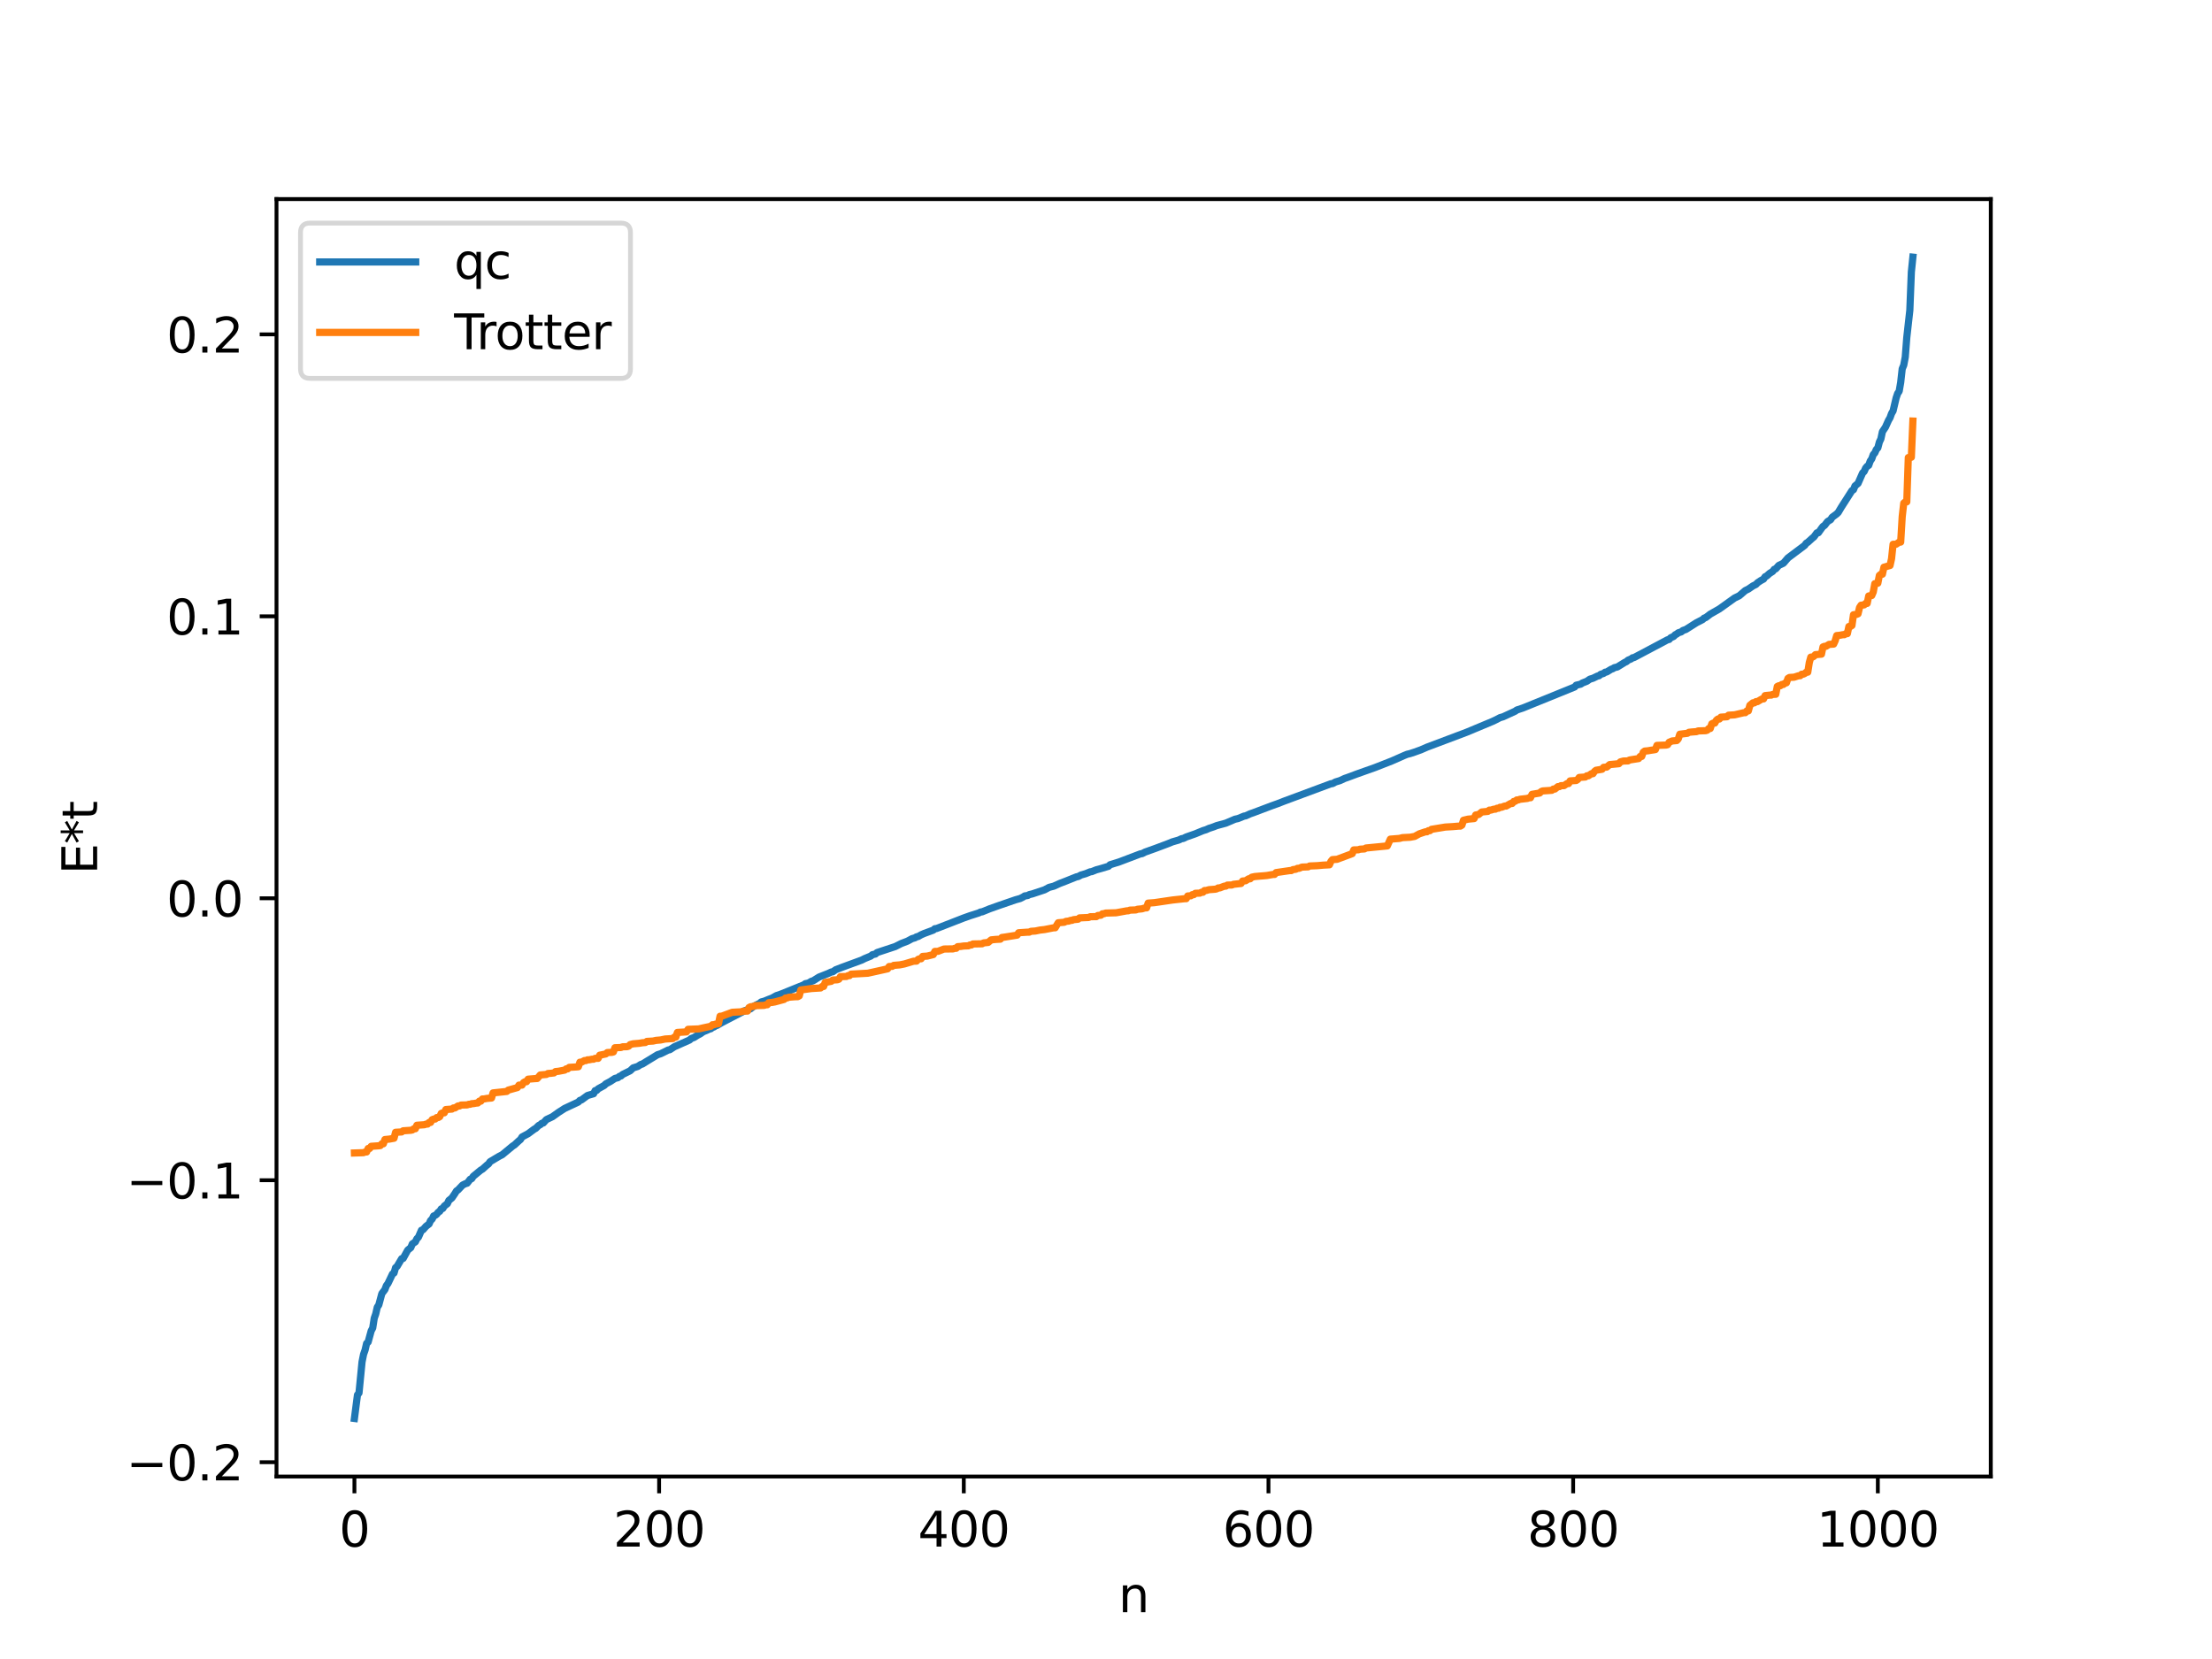 <?xml version="1.0" encoding="utf-8" standalone="no"?>
<!DOCTYPE svg PUBLIC "-//W3C//DTD SVG 1.1//EN"
  "http://www.w3.org/Graphics/SVG/1.1/DTD/svg11.dtd">
<svg xmlns:xlink="http://www.w3.org/1999/xlink" width="460.8pt" height="345.6pt" viewBox="0 0 460.8 345.6" xmlns="http://www.w3.org/2000/svg" version="1.1">
 <defs>
  <style type="text/css">*{stroke-linejoin: round; stroke-linecap: butt}</style>
 </defs>
 <g id="figure_1">
  <g id="patch_1">
   <path d="M 0 345.6 
L 460.8 345.6 
L 460.8 0 
L 0 0 
z
" style="fill: #ffffff"/>
  </g>
  <g id="axes_1">
   <g id="patch_2">
    <path d="M 57.6 307.584 
L 414.72 307.584 
L 414.72 41.472 
L 57.6 41.472 
z
" style="fill: #ffffff"/>
   </g>
   <g id="matplotlib.axis_1">
    <g id="xtick_1">
     <g id="line2d_1">
      <defs>
       <path id="mbe78f2cde8" d="M 0 0 
L 0 3.5 
" style="stroke: #000000; stroke-width: 0.8"/>
      </defs>
      <g>
       <use xlink:href="#mbe78f2cde8" x="73.833" y="307.584" style="stroke: #000000; stroke-width: 0.8"/>
      </g>
     </g>
     <g id="text_1">
      <!-- 0 -->
      <g transform="translate(70.651 322.182) scale(0.1 -0.1)">
       <defs>
        <path id="DejaVuSans-30" d="M 2034 4250 
Q 1547 4250 1301 3770 
Q 1056 3291 1056 2328 
Q 1056 1369 1301 889 
Q 1547 409 2034 409 
Q 2525 409 2770 889 
Q 3016 1369 3016 2328 
Q 3016 3291 2770 3770 
Q 2525 4250 2034 4250 
z
M 2034 4750 
Q 2819 4750 3233 4129 
Q 3647 3509 3647 2328 
Q 3647 1150 3233 529 
Q 2819 -91 2034 -91 
Q 1250 -91 836 529 
Q 422 1150 422 2328 
Q 422 3509 836 4129 
Q 1250 4750 2034 4750 
z
" transform="scale(0.016)"/>
       </defs>
       <use xlink:href="#DejaVuSans-30"/>
      </g>
     </g>
    </g>
    <g id="xtick_2">
     <g id="line2d_2">
      <g>
       <use xlink:href="#mbe78f2cde8" x="137.304" y="307.584" style="stroke: #000000; stroke-width: 0.8"/>
      </g>
     </g>
     <g id="text_2">
      <!-- 200 -->
      <g transform="translate(127.76 322.182) scale(0.1 -0.1)">
       <defs>
        <path id="DejaVuSans-32" d="M 1228 531 
L 3431 531 
L 3431 0 
L 469 0 
L 469 531 
Q 828 903 1448 1529 
Q 2069 2156 2228 2338 
Q 2531 2678 2651 2914 
Q 2772 3150 2772 3378 
Q 2772 3750 2511 3984 
Q 2250 4219 1831 4219 
Q 1534 4219 1204 4116 
Q 875 4013 500 3803 
L 500 4441 
Q 881 4594 1212 4672 
Q 1544 4750 1819 4750 
Q 2544 4750 2975 4387 
Q 3406 4025 3406 3419 
Q 3406 3131 3298 2873 
Q 3191 2616 2906 2266 
Q 2828 2175 2409 1742 
Q 1991 1309 1228 531 
z
" transform="scale(0.016)"/>
       </defs>
       <use xlink:href="#DejaVuSans-32"/>
       <use xlink:href="#DejaVuSans-30" x="63.623"/>
       <use xlink:href="#DejaVuSans-30" x="127.246"/>
      </g>
     </g>
    </g>
    <g id="xtick_3">
     <g id="line2d_3">
      <g>
       <use xlink:href="#mbe78f2cde8" x="200.775" y="307.584" style="stroke: #000000; stroke-width: 0.8"/>
      </g>
     </g>
     <g id="text_3">
      <!-- 400 -->
      <g transform="translate(191.231 322.182) scale(0.1 -0.1)">
       <defs>
        <path id="DejaVuSans-34" d="M 2419 4116 
L 825 1625 
L 2419 1625 
L 2419 4116 
z
M 2253 4666 
L 3047 4666 
L 3047 1625 
L 3713 1625 
L 3713 1100 
L 3047 1100 
L 3047 0 
L 2419 0 
L 2419 1100 
L 313 1100 
L 313 1709 
L 2253 4666 
z
" transform="scale(0.016)"/>
       </defs>
       <use xlink:href="#DejaVuSans-34"/>
       <use xlink:href="#DejaVuSans-30" x="63.623"/>
       <use xlink:href="#DejaVuSans-30" x="127.246"/>
      </g>
     </g>
    </g>
    <g id="xtick_4">
     <g id="line2d_4">
      <g>
       <use xlink:href="#mbe78f2cde8" x="264.246" y="307.584" style="stroke: #000000; stroke-width: 0.8"/>
      </g>
     </g>
     <g id="text_4">
      <!-- 600 -->
      <g transform="translate(254.702 322.182) scale(0.1 -0.1)">
       <defs>
        <path id="DejaVuSans-36" d="M 2113 2584 
Q 1688 2584 1439 2293 
Q 1191 2003 1191 1497 
Q 1191 994 1439 701 
Q 1688 409 2113 409 
Q 2538 409 2786 701 
Q 3034 994 3034 1497 
Q 3034 2003 2786 2293 
Q 2538 2584 2113 2584 
z
M 3366 4563 
L 3366 3988 
Q 3128 4100 2886 4159 
Q 2644 4219 2406 4219 
Q 1781 4219 1451 3797 
Q 1122 3375 1075 2522 
Q 1259 2794 1537 2939 
Q 1816 3084 2150 3084 
Q 2853 3084 3261 2657 
Q 3669 2231 3669 1497 
Q 3669 778 3244 343 
Q 2819 -91 2113 -91 
Q 1303 -91 875 529 
Q 447 1150 447 2328 
Q 447 3434 972 4092 
Q 1497 4750 2381 4750 
Q 2619 4750 2861 4703 
Q 3103 4656 3366 4563 
z
" transform="scale(0.016)"/>
       </defs>
       <use xlink:href="#DejaVuSans-36"/>
       <use xlink:href="#DejaVuSans-30" x="63.623"/>
       <use xlink:href="#DejaVuSans-30" x="127.246"/>
      </g>
     </g>
    </g>
    <g id="xtick_5">
     <g id="line2d_5">
      <g>
       <use xlink:href="#mbe78f2cde8" x="327.717" y="307.584" style="stroke: #000000; stroke-width: 0.8"/>
      </g>
     </g>
     <g id="text_5">
      <!-- 800 -->
      <g transform="translate(318.173 322.182) scale(0.1 -0.1)">
       <defs>
        <path id="DejaVuSans-38" d="M 2034 2216 
Q 1584 2216 1326 1975 
Q 1069 1734 1069 1313 
Q 1069 891 1326 650 
Q 1584 409 2034 409 
Q 2484 409 2743 651 
Q 3003 894 3003 1313 
Q 3003 1734 2745 1975 
Q 2488 2216 2034 2216 
z
M 1403 2484 
Q 997 2584 770 2862 
Q 544 3141 544 3541 
Q 544 4100 942 4425 
Q 1341 4750 2034 4750 
Q 2731 4750 3128 4425 
Q 3525 4100 3525 3541 
Q 3525 3141 3298 2862 
Q 3072 2584 2669 2484 
Q 3125 2378 3379 2068 
Q 3634 1759 3634 1313 
Q 3634 634 3220 271 
Q 2806 -91 2034 -91 
Q 1263 -91 848 271 
Q 434 634 434 1313 
Q 434 1759 690 2068 
Q 947 2378 1403 2484 
z
M 1172 3481 
Q 1172 3119 1398 2916 
Q 1625 2713 2034 2713 
Q 2441 2713 2670 2916 
Q 2900 3119 2900 3481 
Q 2900 3844 2670 4047 
Q 2441 4250 2034 4250 
Q 1625 4250 1398 4047 
Q 1172 3844 1172 3481 
z
" transform="scale(0.016)"/>
       </defs>
       <use xlink:href="#DejaVuSans-38"/>
       <use xlink:href="#DejaVuSans-30" x="63.623"/>
       <use xlink:href="#DejaVuSans-30" x="127.246"/>
      </g>
     </g>
    </g>
    <g id="xtick_6">
     <g id="line2d_6">
      <g>
       <use xlink:href="#mbe78f2cde8" x="391.188" y="307.584" style="stroke: #000000; stroke-width: 0.8"/>
      </g>
     </g>
     <g id="text_6">
      <!-- 1000 -->
      <g transform="translate(378.463 322.182) scale(0.1 -0.1)">
       <defs>
        <path id="DejaVuSans-31" d="M 794 531 
L 1825 531 
L 1825 4091 
L 703 3866 
L 703 4441 
L 1819 4666 
L 2450 4666 
L 2450 531 
L 3481 531 
L 3481 0 
L 794 0 
L 794 531 
z
" transform="scale(0.016)"/>
       </defs>
       <use xlink:href="#DejaVuSans-31"/>
       <use xlink:href="#DejaVuSans-30" x="63.623"/>
       <use xlink:href="#DejaVuSans-30" x="127.246"/>
       <use xlink:href="#DejaVuSans-30" x="190.869"/>
      </g>
     </g>
    </g>
    <g id="text_7">
     <!-- n -->
     <g transform="translate(232.991 335.861) scale(0.1 -0.1)">
      <defs>
       <path id="DejaVuSans-6e" d="M 3513 2113 
L 3513 0 
L 2938 0 
L 2938 2094 
Q 2938 2591 2744 2837 
Q 2550 3084 2163 3084 
Q 1697 3084 1428 2787 
Q 1159 2491 1159 1978 
L 1159 0 
L 581 0 
L 581 3500 
L 1159 3500 
L 1159 2956 
Q 1366 3272 1645 3428 
Q 1925 3584 2291 3584 
Q 2894 3584 3203 3211 
Q 3513 2838 3513 2113 
z
" transform="scale(0.016)"/>
      </defs>
      <use xlink:href="#DejaVuSans-6e"/>
     </g>
    </g>
   </g>
   <g id="matplotlib.axis_2">
    <g id="ytick_1">
     <g id="line2d_7">
      <defs>
       <path id="m0d847f6437" d="M 0 0 
L -3.5 0 
" style="stroke: #000000; stroke-width: 0.8"/>
      </defs>
      <g>
       <use xlink:href="#m0d847f6437" x="57.6" y="304.597" style="stroke: #000000; stroke-width: 0.8"/>
      </g>
     </g>
     <g id="text_8">
      <!-- −0.2 -->
      <g transform="translate(26.317 308.396) scale(0.1 -0.1)">
       <defs>
        <path id="DejaVuSans-2212" d="M 678 2272 
L 4684 2272 
L 4684 1741 
L 678 1741 
L 678 2272 
z
" transform="scale(0.016)"/>
        <path id="DejaVuSans-2e" d="M 684 794 
L 1344 794 
L 1344 0 
L 684 0 
L 684 794 
z
" transform="scale(0.016)"/>
       </defs>
       <use xlink:href="#DejaVuSans-2212"/>
       <use xlink:href="#DejaVuSans-30" x="83.789"/>
       <use xlink:href="#DejaVuSans-2e" x="147.412"/>
       <use xlink:href="#DejaVuSans-32" x="179.199"/>
      </g>
     </g>
    </g>
    <g id="ytick_2">
     <g id="line2d_8">
      <g>
       <use xlink:href="#m0d847f6437" x="57.6" y="245.86" style="stroke: #000000; stroke-width: 0.8"/>
      </g>
     </g>
     <g id="text_9">
      <!-- −0.1 -->
      <g transform="translate(26.317 249.659) scale(0.1 -0.1)">
       <use xlink:href="#DejaVuSans-2212"/>
       <use xlink:href="#DejaVuSans-30" x="83.789"/>
       <use xlink:href="#DejaVuSans-2e" x="147.412"/>
       <use xlink:href="#DejaVuSans-31" x="179.199"/>
      </g>
     </g>
    </g>
    <g id="ytick_3">
     <g id="line2d_9">
      <g>
       <use xlink:href="#m0d847f6437" x="57.6" y="187.123" style="stroke: #000000; stroke-width: 0.8"/>
      </g>
     </g>
     <g id="text_10">
      <!-- 0.0 -->
      <g transform="translate(34.697 190.923) scale(0.1 -0.1)">
       <use xlink:href="#DejaVuSans-30"/>
       <use xlink:href="#DejaVuSans-2e" x="63.623"/>
       <use xlink:href="#DejaVuSans-30" x="95.41"/>
      </g>
     </g>
    </g>
    <g id="ytick_4">
     <g id="line2d_10">
      <g>
       <use xlink:href="#m0d847f6437" x="57.6" y="128.387" style="stroke: #000000; stroke-width: 0.8"/>
      </g>
     </g>
     <g id="text_11">
      <!-- 0.1 -->
      <g transform="translate(34.697 132.186) scale(0.1 -0.1)">
       <use xlink:href="#DejaVuSans-30"/>
       <use xlink:href="#DejaVuSans-2e" x="63.623"/>
       <use xlink:href="#DejaVuSans-31" x="95.41"/>
      </g>
     </g>
    </g>
    <g id="ytick_5">
     <g id="line2d_11">
      <g>
       <use xlink:href="#m0d847f6437" x="57.6" y="69.65" style="stroke: #000000; stroke-width: 0.8"/>
      </g>
     </g>
     <g id="text_12">
      <!-- 0.2 -->
      <g transform="translate(34.697 73.45) scale(0.1 -0.1)">
       <use xlink:href="#DejaVuSans-30"/>
       <use xlink:href="#DejaVuSans-2e" x="63.623"/>
       <use xlink:href="#DejaVuSans-32" x="95.41"/>
      </g>
     </g>
    </g>
    <g id="text_13">
     <!-- E*t -->
     <g transform="translate(20.238 182.148) rotate(-90) scale(0.1 -0.1)">
      <defs>
       <path id="DejaVuSans-45" d="M 628 4666 
L 3578 4666 
L 3578 4134 
L 1259 4134 
L 1259 2753 
L 3481 2753 
L 3481 2222 
L 1259 2222 
L 1259 531 
L 3634 531 
L 3634 0 
L 628 0 
L 628 4666 
z
" transform="scale(0.016)"/>
       <path id="DejaVuSans-2a" d="M 3009 3897 
L 1888 3291 
L 3009 2681 
L 2828 2375 
L 1778 3009 
L 1778 1831 
L 1422 1831 
L 1422 3009 
L 372 2375 
L 191 2681 
L 1313 3291 
L 191 3897 
L 372 4206 
L 1422 3572 
L 1422 4750 
L 1778 4750 
L 1778 3572 
L 2828 4206 
L 3009 3897 
z
" transform="scale(0.016)"/>
       <path id="DejaVuSans-74" d="M 1172 4494 
L 1172 3500 
L 2356 3500 
L 2356 3053 
L 1172 3053 
L 1172 1153 
Q 1172 725 1289 603 
Q 1406 481 1766 481 
L 2356 481 
L 2356 0 
L 1766 0 
Q 1100 0 847 248 
Q 594 497 594 1153 
L 594 3053 
L 172 3053 
L 172 3500 
L 594 3500 
L 594 4494 
L 1172 4494 
z
" transform="scale(0.016)"/>
      </defs>
      <use xlink:href="#DejaVuSans-45"/>
      <use xlink:href="#DejaVuSans-2a" x="63.184"/>
      <use xlink:href="#DejaVuSans-74" x="113.184"/>
     </g>
    </g>
   </g>
   <g id="line2d_12">
    <path d="M 73.833 295.488 
L 74.467 290.589 
L 74.785 290.181 
L 75.42 283.71 
L 75.737 282.127 
L 76.054 281.227 
L 76.372 279.859 
L 76.689 279.569 
L 77.324 277.244 
L 77.641 276.648 
L 77.958 274.618 
L 78.276 273.7 
L 78.593 272.314 
L 78.91 271.849 
L 79.545 269.48 
L 80.18 268.64 
L 80.497 267.805 
L 80.815 267.382 
L 81.767 265.387 
L 82.084 265.189 
L 82.401 264.079 
L 82.719 263.816 
L 83.671 262.207 
L 83.988 262.153 
L 84.94 260.419 
L 85.575 259.905 
L 85.892 259.131 
L 86.527 258.702 
L 86.844 258.046 
L 87.162 257.741 
L 87.796 256.279 
L 88.114 256.182 
L 88.748 255.459 
L 89.383 254.973 
L 89.7 254.251 
L 90.018 253.975 
L 90.335 253.308 
L 90.653 253.189 
L 90.97 252.949 
L 91.287 252.535 
L 91.605 252.34 
L 91.922 251.826 
L 92.239 251.748 
L 92.557 251.239 
L 93.191 250.75 
L 93.509 250.07 
L 94.143 249.555 
L 94.778 248.617 
L 95.096 248.093 
L 95.413 247.887 
L 96.365 246.876 
L 97 246.567 
L 97.317 246.485 
L 97.952 245.664 
L 98.269 245.534 
L 98.586 245.051 
L 100.173 243.742 
L 100.491 243.571 
L 101.443 242.709 
L 101.76 242.478 
L 102.077 242.011 
L 103.981 240.878 
L 104.616 240.553 
L 106.838 238.714 
L 107.155 238.523 
L 108.107 237.638 
L 108.424 237.38 
L 108.742 236.858 
L 110.011 236.176 
L 111.281 235.231 
L 111.598 235.062 
L 112.233 234.445 
L 112.55 234.298 
L 112.867 234.007 
L 113.185 233.932 
L 113.82 233.233 
L 115.089 232.628 
L 116.358 231.722 
L 117.628 230.906 
L 120.484 229.573 
L 120.801 229.23 
L 121.119 229.143 
L 122.388 228.211 
L 123.658 227.843 
L 123.975 227.198 
L 124.292 227.156 
L 124.61 226.82 
L 125.879 226.116 
L 126.196 225.792 
L 127.148 225.287 
L 128.1 224.661 
L 128.735 224.497 
L 129.053 224.218 
L 129.37 224.145 
L 129.687 223.841 
L 131.274 223.06 
L 131.909 222.457 
L 132.861 222.162 
L 133.496 221.742 
L 133.813 221.663 
L 134.448 221.263 
L 136.986 219.713 
L 137.621 219.516 
L 139.208 218.733 
L 139.525 218.683 
L 140.477 218.062 
L 143.651 216.652 
L 143.968 216.353 
L 144.603 216.112 
L 145.238 215.701 
L 145.872 215.373 
L 146.507 214.923 
L 147.142 214.675 
L 147.777 214.381 
L 148.094 214.3 
L 148.411 214.024 
L 148.729 213.948 
L 149.046 213.701 
L 149.363 213.614 
L 150.315 213.053 
L 155.076 210.577 
L 156.345 210.157 
L 156.98 209.654 
L 157.932 209.159 
L 158.249 209.025 
L 158.567 208.728 
L 159.201 208.561 
L 160.153 208.17 
L 160.788 207.933 
L 161.74 207.407 
L 162.375 207.205 
L 163.01 206.955 
L 167.453 205.155 
L 167.77 204.916 
L 168.405 204.789 
L 169.039 204.409 
L 169.357 204.333 
L 170.626 203.538 
L 172.53 202.79 
L 173.165 202.488 
L 173.482 202.444 
L 174.117 202.003 
L 175.386 201.515 
L 179.512 200.001 
L 180.147 199.678 
L 181.416 199.158 
L 181.734 198.88 
L 182.368 198.743 
L 182.686 198.442 
L 186.494 197.184 
L 187.763 196.546 
L 189.033 196.06 
L 189.667 195.718 
L 189.985 195.544 
L 190.62 195.36 
L 190.937 195.153 
L 191.254 195.103 
L 191.889 194.737 
L 192.524 194.458 
L 194.428 193.756 
L 194.745 193.467 
L 195.062 193.442 
L 195.697 193.201 
L 200.775 191.224 
L 202.044 190.773 
L 203.314 190.369 
L 203.948 190.164 
L 204.266 189.986 
L 204.583 189.96 
L 206.17 189.315 
L 208.074 188.64 
L 211.565 187.44 
L 212.517 187.176 
L 213.152 186.857 
L 213.469 186.641 
L 214.104 186.552 
L 214.421 186.364 
L 215.056 186.213 
L 217.595 185.368 
L 218.547 184.855 
L 219.499 184.609 
L 220.768 184.036 
L 222.038 183.549 
L 224.259 182.658 
L 224.577 182.609 
L 225.211 182.276 
L 226.163 182.004 
L 227.115 181.616 
L 227.433 181.578 
L 228.385 181.195 
L 229.337 180.938 
L 230.924 180.462 
L 231.241 180.145 
L 233.145 179.553 
L 237.588 177.867 
L 237.905 177.831 
L 238.54 177.505 
L 240.762 176.709 
L 243.3 175.757 
L 244.253 175.369 
L 245.522 175.005 
L 246.157 174.709 
L 246.474 174.675 
L 247.109 174.362 
L 249.013 173.695 
L 250.6 173.036 
L 251.234 172.846 
L 251.869 172.559 
L 252.821 172.246 
L 253.456 171.991 
L 255.36 171.477 
L 257.264 170.661 
L 257.899 170.521 
L 259.168 170.004 
L 259.486 169.959 
L 260.438 169.529 
L 261.072 169.311 
L 264.881 167.873 
L 266.15 167.42 
L 267.42 166.924 
L 277.258 163.268 
L 277.575 163.242 
L 278.21 162.902 
L 279.162 162.61 
L 280.114 162.164 
L 280.748 161.947 
L 282.653 161.236 
L 286.461 159.885 
L 289.952 158.516 
L 292.491 157.394 
L 293.125 157.134 
L 293.76 156.981 
L 294.712 156.665 
L 295.981 156.208 
L 297.251 155.653 
L 305.502 152.546 
L 310.897 150.293 
L 311.532 149.995 
L 312.484 149.5 
L 313.119 149.317 
L 315.658 148.149 
L 315.975 147.91 
L 317.244 147.489 
L 328.034 143.109 
L 328.352 142.742 
L 329.304 142.518 
L 329.621 142.291 
L 330.573 141.916 
L 331.208 141.479 
L 331.843 141.293 
L 332.795 140.831 
L 333.112 140.769 
L 333.429 140.481 
L 334.064 140.285 
L 334.381 140.031 
L 334.699 139.99 
L 335.651 139.41 
L 335.968 139.311 
L 336.286 139.093 
L 336.92 138.944 
L 338.507 137.965 
L 338.824 137.831 
L 339.142 137.533 
L 339.777 137.27 
L 340.094 137.031 
L 340.411 136.976 
L 347.393 133.27 
L 347.71 133.214 
L 348.028 132.858 
L 348.662 132.58 
L 348.98 132.222 
L 349.297 132.086 
L 349.615 131.82 
L 350.249 131.629 
L 350.567 131.347 
L 351.201 131.127 
L 353.423 129.715 
L 354.692 129.067 
L 355.01 128.759 
L 355.327 128.662 
L 356.279 127.934 
L 358.183 126.845 
L 361.357 124.572 
L 362.309 124.115 
L 363.578 123.025 
L 364.213 122.713 
L 365.165 122.06 
L 365.8 121.748 
L 366.117 121.405 
L 366.752 120.974 
L 367.386 120.628 
L 367.704 120.142 
L 368.021 119.999 
L 368.656 119.435 
L 369.291 119.033 
L 369.608 118.599 
L 369.925 118.495 
L 370.56 117.78 
L 371.512 117.332 
L 372.464 116.23 
L 375.003 114.324 
L 375.955 113.614 
L 376.272 113.159 
L 376.59 112.977 
L 377.542 112.111 
L 377.859 111.864 
L 378.494 110.998 
L 378.811 110.975 
L 379.446 110.075 
L 379.763 109.659 
L 380.081 109.467 
L 380.715 108.647 
L 381.35 108.26 
L 381.667 107.762 
L 382.62 107.057 
L 382.937 106.747 
L 383.572 105.677 
L 385.793 102.205 
L 386.11 102.019 
L 386.428 101.232 
L 387.062 100.702 
L 388.015 98.526 
L 388.332 98.235 
L 388.649 97.514 
L 388.967 97.129 
L 389.284 96.942 
L 389.601 96.047 
L 389.919 95.594 
L 390.236 94.692 
L 390.553 94.367 
L 390.871 93.64 
L 391.188 93.295 
L 391.505 92.093 
L 391.823 91.426 
L 392.14 89.93 
L 392.775 88.975 
L 393.41 87.567 
L 393.727 87.023 
L 394.044 86.149 
L 394.362 85.604 
L 394.996 82.911 
L 395.314 81.965 
L 395.631 81.502 
L 395.948 79.666 
L 396.266 76.83 
L 396.583 76.069 
L 396.9 74.394 
L 397.218 70.292 
L 397.853 64.629 
L 398.17 56.663 
L 398.487 53.568 
L 398.487 53.568 
" clip-path="url(#p4b6f00280e)" style="fill: none; stroke: #1f77b4; stroke-width: 1.5; stroke-linecap: square"/>
   </g>
   <g id="line2d_13">
    <path d="M 73.833 240.187 
L 75.737 240.125 
L 76.054 239.977 
L 76.372 239.977 
L 76.689 239.252 
L 77.006 239.252 
L 77.324 238.796 
L 78.91 238.688 
L 79.228 238.647 
L 79.545 238.275 
L 79.862 238.275 
L 80.18 237.387 
L 81.132 237.291 
L 82.084 237.118 
L 82.401 235.877 
L 83.671 235.803 
L 83.988 235.565 
L 85.575 235.456 
L 85.892 235.39 
L 86.21 235.141 
L 86.527 235.141 
L 86.844 234.41 
L 88.431 234.299 
L 88.748 234.169 
L 89.066 234.169 
L 89.383 233.826 
L 89.7 233.826 
L 90.018 233.255 
L 90.335 233.122 
L 90.653 233.122 
L 90.97 232.809 
L 91.287 232.809 
L 91.605 232.622 
L 91.922 231.943 
L 92.239 231.82 
L 92.557 231.82 
L 92.874 231.136 
L 94.143 231.04 
L 94.461 230.806 
L 94.778 230.806 
L 95.413 230.392 
L 95.73 230.392 
L 96.048 230.204 
L 97.317 230.173 
L 97.634 230.046 
L 97.952 230.046 
L 98.269 229.908 
L 98.586 229.908 
L 99.221 229.795 
L 99.539 229.771 
L 99.856 229.393 
L 100.173 229.393 
L 100.491 228.936 
L 100.808 228.936 
L 101.443 228.818 
L 102.395 228.738 
L 102.712 227.673 
L 105.568 227.368 
L 105.886 227.088 
L 107.79 226.56 
L 108.107 226.048 
L 108.742 226.047 
L 109.059 225.526 
L 109.377 225.339 
L 109.694 225.339 
L 110.011 224.813 
L 111.281 224.708 
L 111.915 224.668 
L 112.55 223.935 
L 113.82 223.825 
L 114.137 223.634 
L 114.772 223.585 
L 115.406 223.508 
L 115.724 223.228 
L 116.358 223.165 
L 117.628 222.924 
L 117.945 222.669 
L 118.262 222.669 
L 118.58 222.353 
L 120.167 222.256 
L 120.484 222.224 
L 120.801 221.278 
L 121.119 221.278 
L 121.753 220.936 
L 122.071 220.936 
L 122.388 220.782 
L 122.705 220.782 
L 123.34 220.651 
L 123.658 220.651 
L 123.975 220.473 
L 124.61 220.472 
L 124.927 219.817 
L 126.196 219.558 
L 126.514 219.267 
L 127.466 219.224 
L 127.783 219.134 
L 128.1 218.264 
L 129.37 218.216 
L 129.687 218.067 
L 130.639 218.041 
L 130.957 217.934 
L 131.274 217.601 
L 131.909 217.443 
L 133.178 217.337 
L 133.813 217.226 
L 134.448 217.174 
L 134.765 216.942 
L 136.034 216.872 
L 136.669 216.731 
L 137.621 216.646 
L 138.573 216.445 
L 140.16 216.351 
L 140.477 216.048 
L 140.795 216.048 
L 141.112 215.076 
L 143.016 214.965 
L 143.334 214.427 
L 145.555 214.342 
L 146.507 214.124 
L 148.094 213.788 
L 148.411 213.475 
L 148.729 213.475 
L 149.046 213.352 
L 149.681 213.246 
L 149.998 211.703 
L 150.315 211.703 
L 152.537 210.877 
L 154.441 210.778 
L 154.758 210.648 
L 155.71 210.629 
L 156.028 209.894 
L 156.345 209.728 
L 156.98 209.654 
L 157.297 209.492 
L 159.201 209.439 
L 159.519 209.309 
L 159.836 209.309 
L 160.153 208.872 
L 160.788 208.831 
L 161.423 208.718 
L 163.327 208.204 
L 163.644 207.899 
L 163.962 207.899 
L 164.279 207.749 
L 165.548 207.644 
L 166.183 207.626 
L 166.5 207.457 
L 166.818 206.227 
L 169.039 205.93 
L 170.943 205.813 
L 171.261 205.502 
L 171.578 205.502 
L 171.896 204.663 
L 173.165 204.426 
L 173.482 204.156 
L 174.434 204.105 
L 174.752 203.992 
L 175.069 203.454 
L 176.339 203.414 
L 176.656 203.241 
L 176.973 203.241 
L 177.291 202.933 
L 180.781 202.74 
L 184.907 201.825 
L 185.224 201.344 
L 185.859 201.311 
L 186.177 201.106 
L 187.446 200.999 
L 188.398 200.809 
L 190.302 200.24 
L 190.937 200.215 
L 191.254 199.858 
L 191.572 199.727 
L 191.889 199.727 
L 192.206 199.236 
L 193.158 199.173 
L 194.428 198.852 
L 194.745 198.198 
L 195.38 198.184 
L 196.649 197.699 
L 198.553 197.67 
L 198.871 197.547 
L 199.188 197.547 
L 199.505 197.206 
L 200.14 197.162 
L 200.775 197.068 
L 201.727 197.033 
L 202.044 196.86 
L 202.362 196.86 
L 202.679 196.646 
L 204.583 196.609 
L 204.9 196.423 
L 205.853 196.324 
L 206.487 195.791 
L 207.439 195.697 
L 208.391 195.647 
L 208.709 195.297 
L 209.343 195.209 
L 211.882 194.806 
L 212.2 194.311 
L 214.104 194.182 
L 214.421 194.182 
L 214.739 194.012 
L 215.691 193.947 
L 216.643 193.749 
L 217.595 193.643 
L 219.499 193.273 
L 219.816 193.273 
L 220.451 192.226 
L 221.72 192.122 
L 222.038 191.938 
L 222.672 191.872 
L 222.99 191.732 
L 223.307 191.732 
L 223.624 191.583 
L 224.577 191.489 
L 224.894 191.211 
L 226.798 191.127 
L 227.115 190.969 
L 228.385 190.952 
L 228.702 190.713 
L 229.337 190.655 
L 229.654 190.358 
L 229.972 190.358 
L 230.289 190.214 
L 232.51 190.147 
L 234.732 189.742 
L 235.049 189.739 
L 235.367 189.598 
L 236.636 189.552 
L 236.953 189.416 
L 237.905 189.323 
L 238.54 189.127 
L 238.858 189.127 
L 239.175 188.137 
L 240.444 188.043 
L 241.079 187.953 
L 244.253 187.486 
L 245.205 187.382 
L 246.791 187.213 
L 247.109 187.213 
L 247.426 186.647 
L 248.061 186.616 
L 248.378 186.373 
L 248.696 186.373 
L 249.013 186.088 
L 249.965 186.052 
L 250.282 185.873 
L 250.6 185.873 
L 250.917 185.515 
L 251.234 185.515 
L 251.869 185.335 
L 253.139 185.239 
L 253.456 185.167 
L 253.773 184.975 
L 254.091 184.975 
L 255.043 184.601 
L 255.36 184.596 
L 255.677 184.38 
L 256.629 184.365 
L 256.947 184.219 
L 258.534 184.045 
L 258.851 183.537 
L 259.486 183.475 
L 260.12 183.069 
L 260.438 183.069 
L 260.755 182.741 
L 261.39 182.601 
L 262.342 182.516 
L 263.294 182.441 
L 263.929 182.381 
L 265.198 182.162 
L 265.515 182.162 
L 265.833 181.777 
L 268.689 181.357 
L 269.006 181.357 
L 269.324 181.158 
L 269.958 181.08 
L 270.276 180.896 
L 270.593 180.896 
L 271.228 180.633 
L 272.497 180.584 
L 272.815 180.401 
L 274.401 180.336 
L 275.671 180.223 
L 276.94 180.157 
L 277.258 179.439 
L 277.575 179.071 
L 278.527 179.01 
L 281.7 177.825 
L 282.018 177.053 
L 282.97 177.03 
L 283.287 176.905 
L 284.239 176.846 
L 284.557 176.654 
L 285.826 176.531 
L 289 176.221 
L 289.634 174.811 
L 291.539 174.657 
L 292.173 174.492 
L 293.76 174.411 
L 294.712 174.236 
L 295.664 173.706 
L 296.934 173.278 
L 297.251 173.278 
L 297.568 173.041 
L 297.886 173.041 
L 298.203 172.765 
L 301.059 172.293 
L 302.646 172.199 
L 303.915 172.092 
L 304.233 172.092 
L 304.55 171.886 
L 304.867 170.874 
L 305.82 170.646 
L 306.454 170.585 
L 307.089 170.523 
L 307.406 169.78 
L 308.041 169.673 
L 308.676 169.154 
L 309.945 169.027 
L 310.262 168.761 
L 310.58 168.761 
L 311.215 168.562 
L 311.532 168.562 
L 311.849 168.375 
L 312.167 168.375 
L 312.484 168.169 
L 312.801 168.169 
L 313.436 167.92 
L 313.753 167.92 
L 314.705 167.375 
L 315.023 167.375 
L 315.34 166.953 
L 315.658 166.912 
L 315.975 166.645 
L 316.292 166.645 
L 316.61 166.508 
L 318.196 166.326 
L 318.514 166.187 
L 318.831 166.187 
L 319.148 165.475 
L 320.735 165.206 
L 321.053 164.901 
L 321.37 164.766 
L 322.639 164.681 
L 323.274 164.631 
L 323.591 164.377 
L 323.909 164.377 
L 324.543 163.868 
L 324.861 163.868 
L 325.178 163.667 
L 325.813 163.66 
L 326.448 163.232 
L 326.765 163.232 
L 327.082 162.675 
L 328.352 162.589 
L 328.669 162.384 
L 328.986 161.955 
L 330.256 161.866 
L 330.573 161.615 
L 330.891 161.615 
L 331.525 161.174 
L 331.843 161.174 
L 332.16 160.712 
L 332.477 160.46 
L 333.747 160.248 
L 334.064 159.846 
L 334.699 159.803 
L 335.334 159.273 
L 336.286 159.186 
L 337.238 159.093 
L 337.555 158.712 
L 338.19 158.537 
L 339.142 158.51 
L 339.459 158.324 
L 340.094 158.218 
L 341.363 158.022 
L 341.681 157.579 
L 341.998 157.579 
L 342.315 156.697 
L 342.633 156.462 
L 343.267 156.406 
L 343.902 156.294 
L 344.537 156.205 
L 344.854 156.144 
L 345.172 155.279 
L 347.076 155.212 
L 347.393 155.131 
L 347.71 154.627 
L 348.345 154.354 
L 349.297 154.273 
L 349.615 153.932 
L 349.932 152.954 
L 351.519 152.759 
L 351.836 152.552 
L 352.471 152.484 
L 353.423 152.413 
L 353.74 152.265 
L 355.327 152.214 
L 355.644 152.114 
L 355.962 151.762 
L 356.279 151.762 
L 356.596 150.784 
L 356.914 150.629 
L 357.231 150.629 
L 357.548 150.039 
L 357.866 149.79 
L 358.183 149.79 
L 358.5 149.396 
L 359.77 149.31 
L 360.087 148.99 
L 361.357 148.911 
L 363.261 148.469 
L 363.578 148.469 
L 363.896 148.099 
L 364.213 148.099 
L 364.53 146.923 
L 365.165 146.413 
L 365.482 146.413 
L 365.8 146.16 
L 366.117 146.16 
L 366.752 145.776 
L 367.069 145.598 
L 367.386 145.598 
L 367.704 144.908 
L 368.656 144.807 
L 368.973 144.807 
L 369.291 144.653 
L 369.925 144.631 
L 370.243 143.004 
L 370.56 142.853 
L 370.877 142.853 
L 371.195 142.584 
L 371.512 142.584 
L 371.829 142.321 
L 372.147 142.242 
L 372.464 141.327 
L 372.781 141.131 
L 373.734 141.073 
L 374.686 140.769 
L 375.003 140.769 
L 375.32 140.452 
L 375.638 140.452 
L 375.955 140.309 
L 376.272 140.029 
L 376.59 140.029 
L 376.907 138.032 
L 377.224 136.893 
L 377.542 136.893 
L 377.859 136.73 
L 378.177 136.378 
L 379.446 136.273 
L 379.763 134.762 
L 380.081 134.634 
L 380.398 134.634 
L 381.033 134.239 
L 381.985 134.174 
L 382.302 133.474 
L 382.62 132.4 
L 383.254 132.344 
L 383.889 132.217 
L 384.206 132.217 
L 384.524 131.999 
L 384.841 131.999 
L 385.158 130.51 
L 385.476 130.51 
L 385.793 130.307 
L 386.11 128.067 
L 386.745 127.994 
L 387.062 127.865 
L 387.38 126.542 
L 387.697 126.075 
L 388.332 126.01 
L 388.649 125.698 
L 388.967 125.698 
L 389.284 124.151 
L 389.919 124.061 
L 390.236 123.315 
L 390.553 121.591 
L 391.188 121.488 
L 391.505 119.876 
L 391.823 119.62 
L 392.14 119.62 
L 392.458 118.154 
L 393.727 117.805 
L 394.044 116.393 
L 394.362 113.384 
L 394.996 113.373 
L 395.631 112.927 
L 395.948 112.927 
L 396.266 107.628 
L 396.583 104.815 
L 396.9 104.549 
L 397.218 104.549 
L 397.535 95.315 
L 398.17 95.252 
L 398.487 87.717 
L 398.487 87.717 
" clip-path="url(#p4b6f00280e)" style="fill: none; stroke: #ff7f0e; stroke-width: 1.5; stroke-linecap: square"/>
   </g>
   <g id="patch_3">
    <path d="M 57.6 307.584 
L 57.6 41.472 
" style="fill: none; stroke: #000000; stroke-width: 0.8; stroke-linejoin: miter; stroke-linecap: square"/>
   </g>
   <g id="patch_4">
    <path d="M 414.72 307.584 
L 414.72 41.472 
" style="fill: none; stroke: #000000; stroke-width: 0.8; stroke-linejoin: miter; stroke-linecap: square"/>
   </g>
   <g id="patch_5">
    <path d="M 57.6 307.584 
L 414.72 307.584 
" style="fill: none; stroke: #000000; stroke-width: 0.8; stroke-linejoin: miter; stroke-linecap: square"/>
   </g>
   <g id="patch_6">
    <path d="M 57.6 41.472 
L 414.72 41.472 
" style="fill: none; stroke: #000000; stroke-width: 0.8; stroke-linejoin: miter; stroke-linecap: square"/>
   </g>
   <g id="legend_1">
    <g id="patch_7">
     <path d="M 64.6 78.828 
L 129.342 78.828 
Q 131.342 78.828 131.342 76.828 
L 131.342 48.472 
Q 131.342 46.472 129.342 46.472 
L 64.6 46.472 
Q 62.6 46.472 62.6 48.472 
L 62.6 76.828 
Q 62.6 78.828 64.6 78.828 
z
" style="fill: #ffffff; opacity: 0.8; stroke: #cccccc; stroke-linejoin: miter"/>
    </g>
    <g id="line2d_14">
     <path d="M 66.6 54.57 
L 76.6 54.57 
L 86.6 54.57 
" style="fill: none; stroke: #1f77b4; stroke-width: 1.5; stroke-linecap: square"/>
    </g>
    <g id="text_14">
     <!-- qc -->
     <g transform="translate(94.6 58.07) scale(0.1 -0.1)">
      <defs>
       <path id="DejaVuSans-71" d="M 947 1747 
Q 947 1113 1208 752 
Q 1469 391 1925 391 
Q 2381 391 2643 752 
Q 2906 1113 2906 1747 
Q 2906 2381 2643 2742 
Q 2381 3103 1925 3103 
Q 1469 3103 1208 2742 
Q 947 2381 947 1747 
z
M 2906 525 
Q 2725 213 2448 61 
Q 2172 -91 1784 -91 
Q 1150 -91 751 415 
Q 353 922 353 1747 
Q 353 2572 751 3078 
Q 1150 3584 1784 3584 
Q 2172 3584 2448 3432 
Q 2725 3281 2906 2969 
L 2906 3500 
L 3481 3500 
L 3481 -1331 
L 2906 -1331 
L 2906 525 
z
" transform="scale(0.016)"/>
       <path id="DejaVuSans-63" d="M 3122 3366 
L 3122 2828 
Q 2878 2963 2633 3030 
Q 2388 3097 2138 3097 
Q 1578 3097 1268 2742 
Q 959 2388 959 1747 
Q 959 1106 1268 751 
Q 1578 397 2138 397 
Q 2388 397 2633 464 
Q 2878 531 3122 666 
L 3122 134 
Q 2881 22 2623 -34 
Q 2366 -91 2075 -91 
Q 1284 -91 818 406 
Q 353 903 353 1747 
Q 353 2603 823 3093 
Q 1294 3584 2113 3584 
Q 2378 3584 2631 3529 
Q 2884 3475 3122 3366 
z
" transform="scale(0.016)"/>
      </defs>
      <use xlink:href="#DejaVuSans-71"/>
      <use xlink:href="#DejaVuSans-63" x="63.477"/>
     </g>
    </g>
    <g id="line2d_15">
     <path d="M 66.6 69.249 
L 76.6 69.249 
L 86.6 69.249 
" style="fill: none; stroke: #ff7f0e; stroke-width: 1.5; stroke-linecap: square"/>
    </g>
    <g id="text_15">
     <!-- Trotter -->
     <g transform="translate(94.6 72.749) scale(0.1 -0.1)">
      <defs>
       <path id="DejaVuSans-54" d="M -19 4666 
L 3928 4666 
L 3928 4134 
L 2272 4134 
L 2272 0 
L 1638 0 
L 1638 4134 
L -19 4134 
L -19 4666 
z
" transform="scale(0.016)"/>
       <path id="DejaVuSans-72" d="M 2631 2963 
Q 2534 3019 2420 3045 
Q 2306 3072 2169 3072 
Q 1681 3072 1420 2755 
Q 1159 2438 1159 1844 
L 1159 0 
L 581 0 
L 581 3500 
L 1159 3500 
L 1159 2956 
Q 1341 3275 1631 3429 
Q 1922 3584 2338 3584 
Q 2397 3584 2469 3576 
Q 2541 3569 2628 3553 
L 2631 2963 
z
" transform="scale(0.016)"/>
       <path id="DejaVuSans-6f" d="M 1959 3097 
Q 1497 3097 1228 2736 
Q 959 2375 959 1747 
Q 959 1119 1226 758 
Q 1494 397 1959 397 
Q 2419 397 2687 759 
Q 2956 1122 2956 1747 
Q 2956 2369 2687 2733 
Q 2419 3097 1959 3097 
z
M 1959 3584 
Q 2709 3584 3137 3096 
Q 3566 2609 3566 1747 
Q 3566 888 3137 398 
Q 2709 -91 1959 -91 
Q 1206 -91 779 398 
Q 353 888 353 1747 
Q 353 2609 779 3096 
Q 1206 3584 1959 3584 
z
" transform="scale(0.016)"/>
       <path id="DejaVuSans-65" d="M 3597 1894 
L 3597 1613 
L 953 1613 
Q 991 1019 1311 708 
Q 1631 397 2203 397 
Q 2534 397 2845 478 
Q 3156 559 3463 722 
L 3463 178 
Q 3153 47 2828 -22 
Q 2503 -91 2169 -91 
Q 1331 -91 842 396 
Q 353 884 353 1716 
Q 353 2575 817 3079 
Q 1281 3584 2069 3584 
Q 2775 3584 3186 3129 
Q 3597 2675 3597 1894 
z
M 3022 2063 
Q 3016 2534 2758 2815 
Q 2500 3097 2075 3097 
Q 1594 3097 1305 2825 
Q 1016 2553 972 2059 
L 3022 2063 
z
" transform="scale(0.016)"/>
      </defs>
      <use xlink:href="#DejaVuSans-54"/>
      <use xlink:href="#DejaVuSans-72" x="46.334"/>
      <use xlink:href="#DejaVuSans-6f" x="85.197"/>
      <use xlink:href="#DejaVuSans-74" x="146.379"/>
      <use xlink:href="#DejaVuSans-74" x="185.588"/>
      <use xlink:href="#DejaVuSans-65" x="224.797"/>
      <use xlink:href="#DejaVuSans-72" x="286.32"/>
     </g>
    </g>
   </g>
  </g>
 </g>
 <defs>
  <clipPath id="p4b6f00280e">
   <rect x="57.6" y="41.472" width="357.12" height="266.112"/>
  </clipPath>
 </defs>
</svg>
